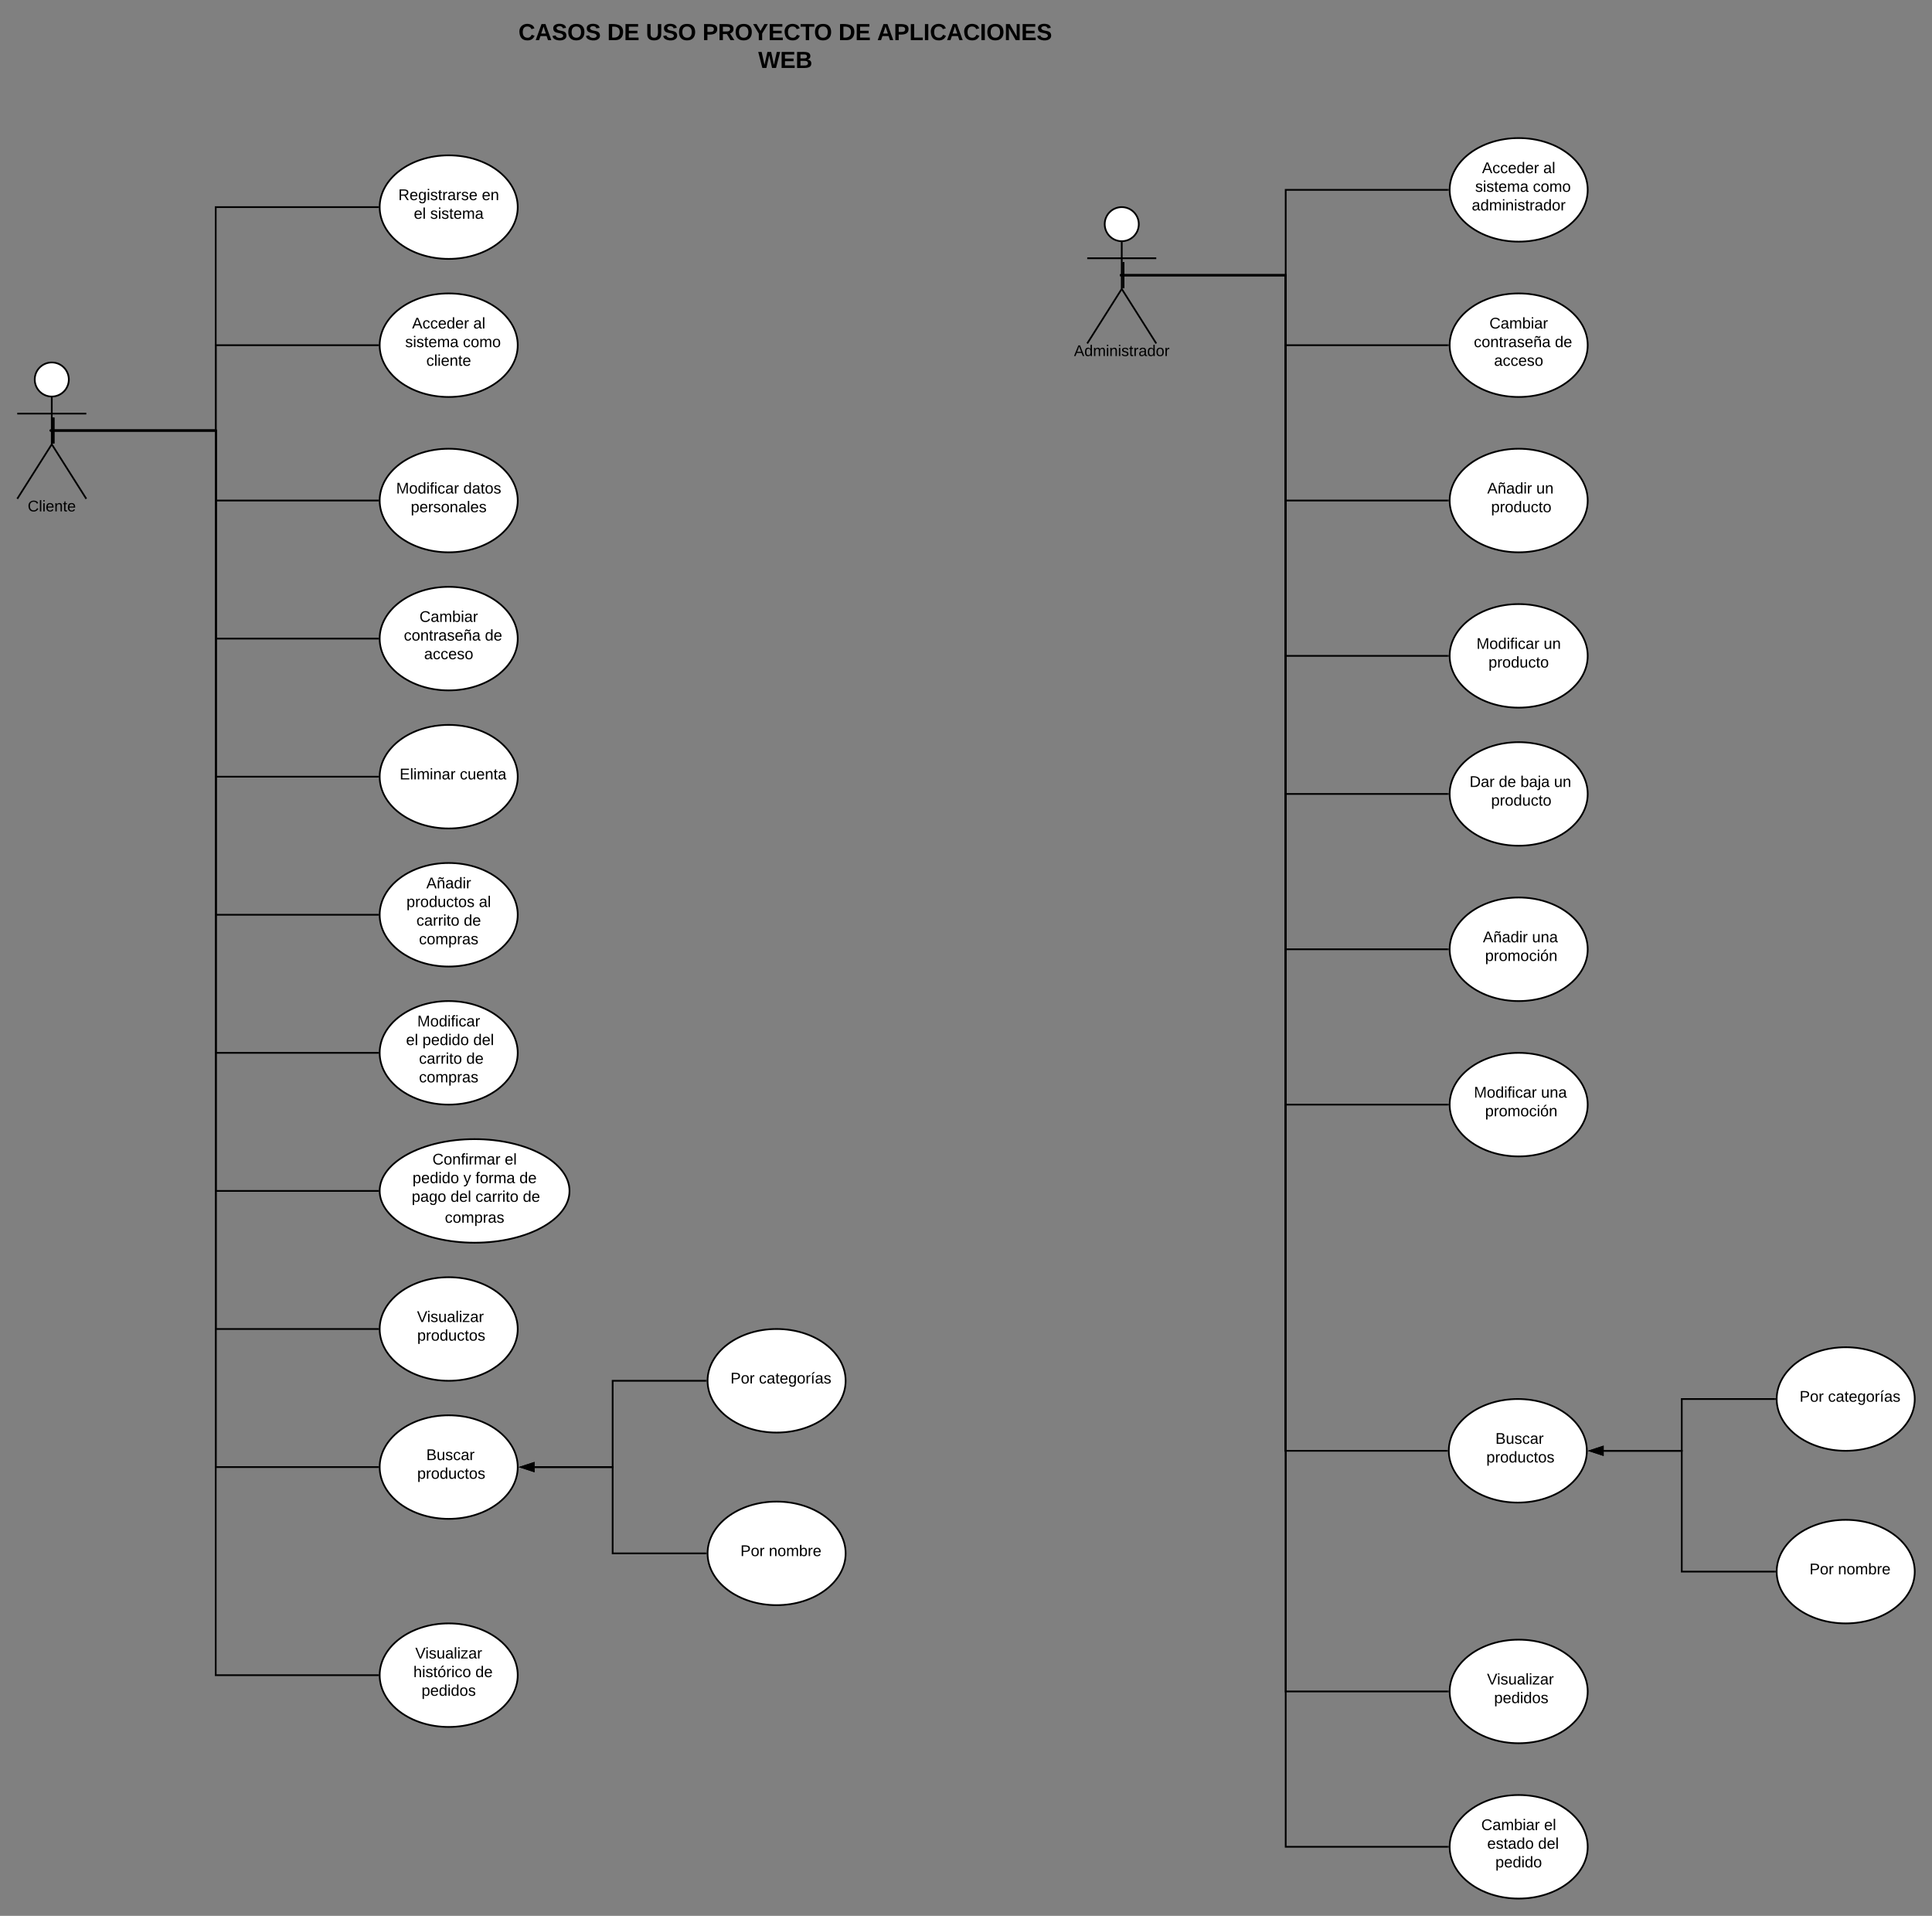 <svg xmlns="http://www.w3.org/2000/svg" xmlns:xlink="http://www.w3.org/1999/xlink" xmlns:lucid="lucid" width="2239" height="2220"><rect width="100%" height="100%" fill="#808080" stroke="none"/><g transform="translate(-280 -60)" lucid:page-tab-id="0_0"><path d="M359.75 499.75c0 10.9-8.84 19.75-19.75 19.75-10.9 0-19.75-8.84-19.75-19.75 0-10.9 8.84-19.75 19.75-19.75 10.9 0 19.75 8.84 19.75 19.75z" stroke="#000" stroke-width="2" fill="#fff"/><path d="M340 519.5v55.3l40 63.2m-40-63.2L300 638m0-98.75h80" stroke="#000" stroke-width="2" fill="none"/><path d="M300 480h80v180h-80z" fill="none"/><use xlink:href="#a" transform="matrix(1,0,0,1,220,638) translate(92.075 14.6)"/><path d="M880 300c0 33.14-35.82 60-80 60s-80-26.86-80-60 35.82-60 80-60 80 26.86 80 60z" stroke="#000" stroke-width="2" fill="#fff"/><use xlink:href="#b" transform="matrix(1,0,0,1,720,240) translate(21.605 51.9)"/><use xlink:href="#c" transform="matrix(1,0,0,1,720,240) translate(118.405 51.9)"/><use xlink:href="#d" transform="matrix(1,0,0,1,720,240) translate(39.58 73.5)"/><use xlink:href="#e" transform="matrix(1,0,0,1,720,240) translate(58.53 73.5)"/><path d="M880 640c0 33.14-35.82 60-80 60s-80-26.86-80-60 35.82-60 80-60 80 26.86 80 60z" stroke="#000" stroke-width="2" fill="#fff"/><use xlink:href="#f" transform="matrix(1,0,0,1,720,580) translate(19.105 51.9)"/><use xlink:href="#g" transform="matrix(1,0,0,1,720,580) translate(96.905 51.9)"/><use xlink:href="#h" transform="matrix(1,0,0,1,720,580) translate(36.055 73.5)"/><path d="M880 1120c0 33.14-35.82 60-80 60s-80-26.86-80-60 35.82-60 80-60 80 26.86 80 60z" stroke="#000" stroke-width="2" fill="#fff"/><use xlink:href="#i" transform="matrix(1,0,0,1,720,1060) translate(54.055 29.4)"/><use xlink:href="#j" transform="matrix(1,0,0,1,720,1060) translate(31.055 51)"/><use xlink:href="#k" transform="matrix(1,0,0,1,720,1060) translate(115.005 51)"/><use xlink:href="#l" transform="matrix(1,0,0,1,720,1060) translate(42.58 72.6)"/><use xlink:href="#m" transform="matrix(1,0,0,1,720,1060) translate(97.43 72.6)"/><use xlink:href="#n" transform="matrix(1,0,0,1,720,1060) translate(45.555 94.2)"/><path d="M880 1280c0 33.14-35.82 60-80 60s-80-26.86-80-60 35.82-60 80-60 80 26.86 80 60z" stroke="#000" stroke-width="2" fill="#fff"/><use xlink:href="#o" transform="matrix(1,0,0,1,720,1220) translate(43.605 29.4)"/><use xlink:href="#d" transform="matrix(1,0,0,1,720,1220) translate(30.575 51)"/><use xlink:href="#p" transform="matrix(1,0,0,1,720,1220) translate(49.525 51)"/><use xlink:href="#q" transform="matrix(1,0,0,1,720,1220) translate(108.475 51)"/><use xlink:href="#l" transform="matrix(1,0,0,1,720,1220) translate(45.575 72.6)"/><use xlink:href="#m" transform="matrix(1,0,0,1,720,1220) translate(100.425 72.6)"/><use xlink:href="#n" transform="matrix(1,0,0,1,720,1220) translate(45.555 94.2)"/><path d="M940 1440c0 33.14-49.25 60-110 60s-110-26.86-110-60 49.25-60 110-60 110 26.86 110 60z" stroke="#000" stroke-width="2" fill="#fff"/><use xlink:href="#r" transform="matrix(1,0,0,1,720,1380) translate(61.155 29.4)"/><use xlink:href="#s" transform="matrix(1,0,0,1,720,1380) translate(144.905 29.4)"/><use xlink:href="#p" transform="matrix(1,0,0,1,720,1380) translate(38.08 51)"/><use xlink:href="#t" transform="matrix(1,0,0,1,720,1380) translate(97.03 51)"/><use xlink:href="#u" transform="matrix(1,0,0,1,720,1380) translate(111.03 51)"/><use xlink:href="#m" transform="matrix(1,0,0,1,720,1380) translate(161.93 51)"/><use xlink:href="#v" transform="matrix(1,0,0,1,720,1380) translate(37.1 72.6)"/><use xlink:href="#w" transform="matrix(1,0,0,1,720,1380) translate(82.1 72.6)"/><use xlink:href="#l" transform="matrix(1,0,0,1,720,1380) translate(111.05 72.6)"/><use xlink:href="#m" transform="matrix(1,0,0,1,720,1380) translate(165.9 72.6)"/><use xlink:href="#x" transform="matrix(1,0,0,1,720,1380) translate(75.555 96.867)"/><path d="M880 1600c0 33.14-35.82 60-80 60s-80-26.86-80-60 35.82-60 80-60 80 26.86 80 60z" stroke="#000" stroke-width="2" fill="#fff"/><use xlink:href="#y" transform="matrix(1,0,0,1,720,1540) translate(43.275 51.9)"/><use xlink:href="#z" transform="matrix(1,0,0,1,720,1540) translate(43.525 73.5)"/><path d="M880 800c0 33.14-35.82 60-80 60s-80-26.86-80-60 35.82-60 80-60 80 26.86 80 60z" stroke="#000" stroke-width="2" fill="#fff"/><use xlink:href="#A" transform="matrix(1,0,0,1,720,740) translate(46.105 40.65)"/><use xlink:href="#B" transform="matrix(1,0,0,1,720,740) translate(28.025 62.25)"/><use xlink:href="#m" transform="matrix(1,0,0,1,720,740) translate(121.975 62.25)"/><use xlink:href="#C" transform="matrix(1,0,0,1,720,740) translate(51.505 83.85)"/><path d="M341 558.86h189V1280h188M342 543.86v30" stroke="#000" stroke-width="2" fill="none"/><path d="M719 1280v.4l.03.6h-1.06v-2h1.06z"/><path d="M341 558.86h189V1440h188M342 543.86v30" stroke="#000" stroke-width="2" fill="none"/><path d="M719 1440v.88l.02.12h-1.05v-2h1.05z"/><path d="M341 558.86h189V1600h188M342 543.86v30" stroke="#000" stroke-width="2" fill="none"/><path d="M719 1600v.4l.03.6h-1.06v-2h1.06z"/><path d="M342 558.86h188V640h188M342.03 558.86H338" stroke="#000" stroke-width="2" fill="none"/><path d="M719 640v.4l.03.6h-1.06v-2h1.06z"/><path d="M342 558.86h188V300h188M342.03 558.86H338" stroke="#000" stroke-width="2" fill="none"/><path d="M719 300v.4l.03.6h-1.06v-2h1.06z"/><path d="M342 558.86h188V1120h188M342.03 558.86H338" stroke="#000" stroke-width="2" fill="none"/><path d="M719 1120v.4l.03.6h-1.06v-2h1.06z"/><path d="M880 960c0 33.14-35.82 60-80 60s-80-26.86-80-60 35.82-60 80-60 80 26.86 80 60z" stroke="#000" stroke-width="2" fill="#fff"/><use xlink:href="#D" transform="matrix(1,0,0,1,720,900) translate(23.125 63.15)"/><use xlink:href="#E" transform="matrix(1,0,0,1,720,900) translate(92.875 63.15)"/><path d="M880 460c0 33.14-35.82 60-80 60s-80-26.86-80-60 35.82-60 80-60 80 26.86 80 60z" stroke="#000" stroke-width="2" fill="#fff"/><use xlink:href="#F" transform="matrix(1,0,0,1,720,400) translate(37.555 40.65)"/><use xlink:href="#k" transform="matrix(1,0,0,1,720,400) translate(108.505 40.65)"/><use xlink:href="#G" transform="matrix(1,0,0,1,720,400) translate(29.575 62.25)"/><use xlink:href="#H" transform="matrix(1,0,0,1,720,400) translate(96.475 62.25)"/><use xlink:href="#I" transform="matrix(1,0,0,1,720,400) translate(54.055 83.85)"/><path d="M880 1760c0 33.14-35.82 60-80 60s-80-26.86-80-60 35.82-60 80-60 80 26.86 80 60z" stroke="#000" stroke-width="2" fill="#fff"/><use xlink:href="#J" transform="matrix(1,0,0,1,720,1700) translate(54.025 51.9)"/><use xlink:href="#K" transform="matrix(1,0,0,1,720,1700) translate(43.525 73.5)"/><path d="M1260 1660c0 33.14-35.82 60-80 60s-80-26.86-80-60 35.82-60 80-60 80 26.86 80 60z" stroke="#000" stroke-width="2" fill="#fff"/><use xlink:href="#L" transform="matrix(1,0,0,1,1100,1600) translate(26.55 63.15)"/><use xlink:href="#M" transform="matrix(1,0,0,1,1100,1600) translate(59.5 63.15)"/><path d="M1260 1860c0 33.14-35.82 60-80 60s-80-26.86-80-60 35.82-60 80-60 80 26.86 80 60z" stroke="#000" stroke-width="2" fill="#fff"/><use xlink:href="#L" transform="matrix(1,0,0,1,1100,1800) translate(38.075 63.15)"/><use xlink:href="#N" transform="matrix(1,0,0,1,1100,1800) translate(71.025 63.15)"/><path d="M1098 1660H990v100h-90.5" stroke="#000" stroke-width="2" fill="none"/><path d="M1099 1660v.4l.03.6h-1.06v-2h1.06z"/><path d="M884.24 1760l14.26-4.64v9.28z" stroke="#000" stroke-width="2"/><path d="M1098 1860H990v-100h-90.5" stroke="#000" stroke-width="2" fill="none"/><path d="M1099 1860v.4l.03.6h-1.06v-2h1.06z"/><path d="M884.24 1760l14.26-4.64v9.28z" stroke="#000" stroke-width="2"/><path d="M342 558.86h188V1760h188M342.03 558.86H338" stroke="#000" stroke-width="2" fill="none"/><path d="M719 1760v.4l.03.6h-1.06v-2h1.06z"/><path d="M1599.75 319.75c0 10.9-8.84 19.75-19.75 19.75-10.9 0-19.75-8.84-19.75-19.75 0-10.9 8.84-19.75 19.75-19.75 10.9 0 19.75 8.84 19.75 19.75z" stroke="#000" stroke-width="2" fill="#fff"/><path d="M1580 339.5v55.3l40 63.2m-40-63.2l-40 63.2m0-98.75h80" stroke="#000" stroke-width="2" fill="none"/><path d="M1540 300h80v180h-80z" fill="none"/><use xlink:href="#O" transform="matrix(1,0,0,1,1460,458) translate(64.625 14.6)"/><path d="M2120 820c0 33.14-35.82 60-80 60s-80-26.86-80-60 35.82-60 80-60 80 26.86 80 60z" stroke="#000" stroke-width="2" fill="#fff"/><use xlink:href="#f" transform="matrix(1,0,0,1,1960,760) translate(31.105 51.9)"/><use xlink:href="#P" transform="matrix(1,0,0,1,1960,760) translate(108.905 51.9)"/><use xlink:href="#Q" transform="matrix(1,0,0,1,1960,760) translate(45.03 73.5)"/><path d="M2120 980c0 33.14-35.82 60-80 60s-80-26.86-80-60 35.82-60 80-60 80 26.86 80 60z" stroke="#000" stroke-width="2" fill="#fff"/><use xlink:href="#R" transform="matrix(1,0,0,1,1960,920) translate(23.075 51.9)"/><use xlink:href="#S" transform="matrix(1,0,0,1,1960,920) translate(56.975 51.9)"/><use xlink:href="#T" transform="matrix(1,0,0,1,1960,920) translate(81.975 51.9)"/><use xlink:href="#P" transform="matrix(1,0,0,1,1960,920) translate(120.925 51.9)"/><use xlink:href="#Q" transform="matrix(1,0,0,1,1960,920) translate(48.025 73.5)"/><path d="M2120 1160c0 33.14-35.82 60-80 60s-80-26.86-80-60 35.82-60 80-60 80 26.86 80 60z" stroke="#000" stroke-width="2" fill="#fff"/><use xlink:href="#U" transform="matrix(1,0,0,1,1960,1100) translate(38.55 51.9)"/><use xlink:href="#V" transform="matrix(1,0,0,1,1960,1100) translate(95.45 51.9)"/><use xlink:href="#W" transform="matrix(1,0,0,1,1960,1100) translate(41.075 73.5)"/><path d="M2120 1340c0 33.14-35.82 60-80 60s-80-26.86-80-60 35.82-60 80-60 80 26.86 80 60z" stroke="#000" stroke-width="2" fill="#fff"/><use xlink:href="#f" transform="matrix(1,0,0,1,1960,1280) translate(28.1 51.9)"/><use xlink:href="#V" transform="matrix(1,0,0,1,1960,1280) translate(105.9 51.9)"/><use xlink:href="#W" transform="matrix(1,0,0,1,1960,1280) translate(41.075 73.5)"/><path d="M2120 460c0 33.14-35.82 60-80 60s-80-26.86-80-60 35.82-60 80-60 80 26.86 80 60z" stroke="#000" stroke-width="2" fill="#fff"/><use xlink:href="#A" transform="matrix(1,0,0,1,1960,400) translate(46.105 40.65)"/><use xlink:href="#B" transform="matrix(1,0,0,1,1960,400) translate(28.025 62.25)"/><use xlink:href="#m" transform="matrix(1,0,0,1,1960,400) translate(121.975 62.25)"/><use xlink:href="#C" transform="matrix(1,0,0,1,1960,400) translate(51.505 83.85)"/><path d="M1581 378.86h189V980h188M1582 363.86v30" stroke="#000" stroke-width="2" fill="none"/><path d="M1959 980v.4l.03.6h-1.06v-2h1.06z"/><path d="M1581 378.86h189V1160h188M1582 363.86v30" stroke="#000" stroke-width="2" fill="none"/><path d="M1959 1160v.4l.03.6h-1.06v-2h1.06z"/><path d="M1581 378.86h189V1340h188M1582 363.86v30" stroke="#000" stroke-width="2" fill="none"/><path d="M1959 1340v.4l.03.6h-1.06v-2h1.06z"/><path d="M1582 378.86h188V460h188M1582.03 378.86H1578" stroke="#000" stroke-width="2" fill="none"/><path d="M1959 460v.4l.03.6h-1.06v-2h1.06z"/><path d="M1582 378.86h188V820h188M1582.03 378.86H1578" stroke="#000" stroke-width="2" fill="none"/><path d="M1959 820v.4l.03.6h-1.06v-2h1.06z"/><path d="M2120 640c0 33.14-35.82 60-80 60s-80-26.86-80-60 35.82-60 80-60 80 26.86 80 60z" stroke="#000" stroke-width="2" fill="#fff"/><g><use xlink:href="#U" transform="matrix(1,0,0,1,1960,580) translate(43.55 51.9)"/><use xlink:href="#P" transform="matrix(1,0,0,1,1960,580) translate(100.45 51.9)"/><use xlink:href="#Q" transform="matrix(1,0,0,1,1960,580) translate(48.025 73.5)"/></g><path d="M2120 280c0 33.14-35.82 60-80 60s-80-26.86-80-60 35.82-60 80-60 80 26.86 80 60z" stroke="#000" stroke-width="2" fill="#fff"/><g><use xlink:href="#F" transform="matrix(1,0,0,1,1960,220) translate(37.555 40.65)"/><use xlink:href="#k" transform="matrix(1,0,0,1,1960,220) translate(108.505 40.65)"/><use xlink:href="#G" transform="matrix(1,0,0,1,1960,220) translate(29.575 62.25)"/><use xlink:href="#H" transform="matrix(1,0,0,1,1960,220) translate(96.475 62.25)"/><use xlink:href="#X" transform="matrix(1,0,0,1,1960,220) translate(25.63 83.85)"/></g><path d="M2119 1741.14c0 33.13-35.82 60-80 60s-80-26.87-80-60c0-33.14 35.82-60 80-60s80 26.86 80 60z" stroke="#000" stroke-width="2" fill="#fff"/><g><use xlink:href="#J" transform="matrix(1,0,0,1,1959,1681.136) translate(54.025 51.9)"/><use xlink:href="#K" transform="matrix(1,0,0,1,1959,1681.136) translate(43.525 73.5)"/></g><path d="M2499 1681.14c0 33.13-35.82 60-80 60s-80-26.87-80-60c0-33.14 35.82-60 80-60s80 26.86 80 60z" stroke="#000" stroke-width="2" fill="#fff"/><g><use xlink:href="#L" transform="matrix(1,0,0,1,2339,1621.136) translate(26.55 63.15)"/><use xlink:href="#M" transform="matrix(1,0,0,1,2339,1621.136) translate(59.5 63.15)"/></g><path d="M2499 1881.14c0 33.13-35.82 60-80 60s-80-26.87-80-60c0-33.14 35.82-60 80-60s80 26.86 80 60z" stroke="#000" stroke-width="2" fill="#fff"/><g><use xlink:href="#L" transform="matrix(1,0,0,1,2339,1821.136) translate(38.075 63.15)"/><use xlink:href="#N" transform="matrix(1,0,0,1,2339,1821.136) translate(71.025 63.15)"/></g><path d="M2337 1681.14h-108v60h-90.5" stroke="#000" stroke-width="2" fill="none"/><path d="M2338 1681.12v.42l.03.6h-1.06v-2h1.06z"/><path d="M2123.24 1741.14l14.26-4.64v9.27z" stroke="#000" stroke-width="2"/><path d="M2337 1881.14h-108v-140h-90.5" stroke="#000" stroke-width="2" fill="none"/><path d="M2338 1881.12v.42l.03.6h-1.06v-2h1.06z"/><path d="M2123.24 1741.14l14.26-4.64v9.27z" stroke="#000" stroke-width="2"/><path d="M1582 378.86h187.5v1362.28H1957M1582.03 378.86H1578" stroke="#000" stroke-width="2" fill="none"/><path d="M1958 1741.12v.42l.03.6h-1.06v-2h1.06z"/><path d="M1582 378.86h188V280h188M1582.03 378.86H1578" stroke="#000" stroke-width="2" fill="none"/><path d="M1959 280v.4l.03.6h-1.06v-2h1.06z"/><path d="M1582 378.86h188V640h188M1582.03 378.86H1578" stroke="#000" stroke-width="2" fill="none"/><path d="M1959 640v.4l.03.6h-1.06v-2h1.06z"/><path d="M2120 2020c0 33.14-35.82 60-80 60s-80-26.86-80-60 35.82-60 80-60 80 26.86 80 60z" stroke="#000" stroke-width="2" fill="#fff"/><g><use xlink:href="#y" transform="matrix(1,0,0,1,1960,1960) translate(43.275 51.9)"/><use xlink:href="#Y" transform="matrix(1,0,0,1,1960,1960) translate(51.525 73.5)"/></g><path d="M1582 378.86h188V2020h188M1582.03 378.86H1578" stroke="#000" stroke-width="2" fill="none"/><path d="M1959 2020v.4l.03.6h-1.06v-2h1.06z"/><path d="M2120 2200c0 33.14-35.82 60-80 60s-80-26.86-80-60 35.82-60 80-60 80 26.86 80 60z" stroke="#000" stroke-width="2" fill="#fff"/><g><use xlink:href="#Z" transform="matrix(1,0,0,1,1960,2140) translate(36.63 40.65)"/><use xlink:href="#s" transform="matrix(1,0,0,1,1960,2140) translate(109.43 40.65)"/><use xlink:href="#aa" transform="matrix(1,0,0,1,1960,2140) translate(43.525 62.25)"/><use xlink:href="#q" transform="matrix(1,0,0,1,1960,2140) translate(102.525 62.25)"/><use xlink:href="#ab" transform="matrix(1,0,0,1,1960,2140) translate(53.03 83.85)"/></g><path d="M1582 378.86h188V2200h188M1582.03 378.86H1578" stroke="#000" stroke-width="2" fill="none"/><path d="M1959 2200v.4l.03.6h-1.06v-2h1.06z"/><path d="M342 558.86h188V460h188M342.03 558.86H338" stroke="#000" stroke-width="2" fill="none"/><path d="M719 460v.4l.03.6h-1.06v-2h1.06z"/><path d="M342 558.86h188V800h188M342.03 558.86H338" stroke="#000" stroke-width="2" fill="none"/><path d="M719 800v.4l.03.6h-1.06v-2h1.06z"/><path d="M342 558.86h188V960h188M342.03 558.86H338" stroke="#000" stroke-width="2" fill="none"/><path d="M719 960v.4l.03.6h-1.06v-2h1.06z"/><path d="M880 2001.14c0 33.13-35.82 60-80 60s-80-26.87-80-60c0-33.14 35.82-60 80-60s80 26.86 80 60z" stroke="#000" stroke-width="2" fill="#fff"/><g><use xlink:href="#y" transform="matrix(1,0,0,1,720,1941.136) translate(41.28 40.65)"/><use xlink:href="#ac" transform="matrix(1,0,0,1,720,1941.136) translate(39.075 62.25)"/><use xlink:href="#m" transform="matrix(1,0,0,1,720,1941.136) translate(110.925 62.25)"/><use xlink:href="#Y" transform="matrix(1,0,0,1,720,1941.136) translate(48.53 83.85)"/></g><path d="M342 558.86h188v1442.28h188M342.03 558.86H338" stroke="#000" stroke-width="2" fill="none"/><path d="M719 2001.12v.42l.03.6h-1.06v-2h1.06z"/><path d="M860 80h660v74.53H860z" stroke="#000" stroke-opacity="0" stroke-width="2" fill="#fff" fill-opacity="0"/><g><use xlink:href="#ad" transform="matrix(1,0,0,1,865,85) translate(15.815 21.511)"/><use xlink:href="#ae" transform="matrix(1,0,0,1,865,85) translate(118.74 21.511)"/><use xlink:href="#af" transform="matrix(1,0,0,1,865,85) translate(163.48 21.511)"/><use xlink:href="#ag" transform="matrix(1,0,0,1,865,85) translate(229.134 21.511)"/><use xlink:href="#ah" transform="matrix(1,0,0,1,865,85) translate(386.732 21.511)"/><use xlink:href="#ai" transform="matrix(1,0,0,1,865,85) translate(431.473 21.511)"/><use xlink:href="#aj" transform="matrix(1,0,0,1,865,85) translate(293.704 53.778)"/></g><defs><path d="M212-179c-10-28-35-45-73-45-59 0-87 40-87 99 0 60 29 101 89 101 43 0 62-24 78-52l27 14C228-24 195 4 139 4 59 4 22-46 18-125c-6-104 99-153 187-111 19 9 31 26 39 46" id="ak"/><path d="M24 0v-261h32V0H24" id="al"/><path d="M24-231v-30h32v30H24zM24 0v-190h32V0H24" id="am"/><path d="M100-194c63 0 86 42 84 106H49c0 40 14 67 53 68 26 1 43-12 49-29l28 8c-11 28-37 45-77 45C44 4 14-33 15-96c1-61 26-98 85-98zm52 81c6-60-76-77-97-28-3 7-6 17-6 28h103" id="an"/><path d="M117-194c89-4 53 116 60 194h-32v-121c0-31-8-49-39-48C34-167 62-67 57 0H25l-1-190h30c1 10-1 24 2 32 11-22 29-35 61-36" id="ao"/><path d="M59-47c-2 24 18 29 38 22v24C64 9 27 4 27-40v-127H5v-23h24l9-43h21v43h35v23H59v120" id="ap"/><g id="a"><use transform="matrix(0.05,0,0,0.05,0,0)" xlink:href="#ak"/><use transform="matrix(0.05,0,0,0.05,12.95,0)" xlink:href="#al"/><use transform="matrix(0.05,0,0,0.05,16.9,0)" xlink:href="#am"/><use transform="matrix(0.05,0,0,0.05,20.85,0)" xlink:href="#an"/><use transform="matrix(0.05,0,0,0.05,30.85,0)" xlink:href="#ao"/><use transform="matrix(0.05,0,0,0.05,40.85,0)" xlink:href="#ap"/><use transform="matrix(0.05,0,0,0.05,45.85,0)" xlink:href="#an"/></g><path d="M233-177c-1 41-23 64-60 70L243 0h-38l-65-103H63V0H30v-248c88 3 205-21 203 71zM63-129c60-2 137 13 137-47 0-61-80-42-137-45v92" id="aq"/><path d="M177-190C167-65 218 103 67 71c-23-6-38-20-44-43l32-5c15 47 100 32 89-28v-30C133-14 115 1 83 1 29 1 15-40 15-95c0-56 16-97 71-98 29-1 48 16 59 35 1-10 0-23 2-32h30zM94-22c36 0 50-32 50-73 0-42-14-75-50-75-39 0-46 34-46 75s6 73 46 73" id="ar"/><path d="M135-143c-3-34-86-38-87 0 15 53 115 12 119 90S17 21 10-45l28-5c4 36 97 45 98 0-10-56-113-15-118-90-4-57 82-63 122-42 12 7 21 19 24 35" id="as"/><path d="M114-163C36-179 61-72 57 0H25l-1-190h30c1 12-1 29 2 39 6-27 23-49 58-41v29" id="at"/><path d="M141-36C126-15 110 5 73 4 37 3 15-17 15-53c-1-64 63-63 125-63 3-35-9-54-41-54-24 1-41 7-42 31l-33-3c5-37 33-52 76-52 45 0 72 20 72 64v82c-1 20 7 32 28 27v20c-31 9-61-2-59-35zM48-53c0 20 12 33 32 33 41-3 63-29 60-74-43 2-92-5-92 41" id="au"/><g id="b"><use transform="matrix(0.05,0,0,0.05,0,0)" xlink:href="#aq"/><use transform="matrix(0.05,0,0,0.05,12.95,0)" xlink:href="#an"/><use transform="matrix(0.05,0,0,0.05,22.95,0)" xlink:href="#ar"/><use transform="matrix(0.05,0,0,0.05,32.95,0)" xlink:href="#am"/><use transform="matrix(0.05,0,0,0.05,36.9,0)" xlink:href="#as"/><use transform="matrix(0.05,0,0,0.05,45.9,0)" xlink:href="#ap"/><use transform="matrix(0.05,0,0,0.05,50.9,0)" xlink:href="#at"/><use transform="matrix(0.05,0,0,0.05,56.85,0)" xlink:href="#au"/><use transform="matrix(0.05,0,0,0.05,66.85,0)" xlink:href="#at"/><use transform="matrix(0.05,0,0,0.05,72.8,0)" xlink:href="#as"/><use transform="matrix(0.05,0,0,0.05,81.8,0)" xlink:href="#an"/></g><g id="c"><use transform="matrix(0.05,0,0,0.05,0,0)" xlink:href="#an"/><use transform="matrix(0.05,0,0,0.05,10,0)" xlink:href="#ao"/></g><g id="d"><use transform="matrix(0.05,0,0,0.05,0,0)" xlink:href="#an"/><use transform="matrix(0.05,0,0,0.05,10,0)" xlink:href="#al"/></g><path d="M210-169c-67 3-38 105-44 169h-31v-121c0-29-5-50-35-48C34-165 62-65 56 0H25l-1-190h30c1 10-1 24 2 32 10-44 99-50 107 0 11-21 27-35 58-36 85-2 47 119 55 194h-31v-121c0-29-5-49-35-48" id="av"/><g id="e"><use transform="matrix(0.05,0,0,0.05,0,0)" xlink:href="#as"/><use transform="matrix(0.05,0,0,0.05,9,0)" xlink:href="#am"/><use transform="matrix(0.05,0,0,0.05,12.95,0)" xlink:href="#as"/><use transform="matrix(0.05,0,0,0.05,21.95,0)" xlink:href="#ap"/><use transform="matrix(0.05,0,0,0.05,26.95,0)" xlink:href="#an"/><use transform="matrix(0.05,0,0,0.05,36.95,0)" xlink:href="#av"/><use transform="matrix(0.05,0,0,0.05,51.9,0)" xlink:href="#au"/></g><path d="M240 0l2-218c-23 76-54 145-80 218h-23L58-218 59 0H30v-248h44l77 211c21-75 51-140 76-211h43V0h-30" id="aw"/><path d="M100-194c62-1 85 37 85 99 1 63-27 99-86 99S16-35 15-95c0-66 28-99 85-99zM99-20c44 1 53-31 53-75 0-43-8-75-51-75s-53 32-53 75 10 74 51 75" id="ax"/><path d="M85-194c31 0 48 13 60 33l-1-100h32l1 261h-30c-2-10 0-23-3-31C134-8 116 4 85 4 32 4 16-35 15-94c0-66 23-100 70-100zm9 24c-40 0-46 34-46 75 0 40 6 74 45 74 42 0 51-32 51-76 0-42-9-74-50-73" id="ay"/><path d="M101-234c-31-9-42 10-38 44h38v23H63V0H32v-167H5v-23h27c-7-52 17-82 69-68v24" id="az"/><path d="M96-169c-40 0-48 33-48 73s9 75 48 75c24 0 41-14 43-38l32 2c-6 37-31 61-74 61-59 0-76-41-82-99-10-93 101-131 147-64 4 7 5 14 7 22l-32 3c-4-21-16-35-41-35" id="aA"/><g id="f"><use transform="matrix(0.05,0,0,0.05,0,0)" xlink:href="#aw"/><use transform="matrix(0.05,0,0,0.05,14.95,0)" xlink:href="#ax"/><use transform="matrix(0.05,0,0,0.05,24.95,0)" xlink:href="#ay"/><use transform="matrix(0.05,0,0,0.05,34.95,0)" xlink:href="#am"/><use transform="matrix(0.05,0,0,0.05,38.9,0)" xlink:href="#az"/><use transform="matrix(0.05,0,0,0.05,43.9,0)" xlink:href="#am"/><use transform="matrix(0.05,0,0,0.05,47.85,0)" xlink:href="#aA"/><use transform="matrix(0.05,0,0,0.05,56.85,0)" xlink:href="#au"/><use transform="matrix(0.05,0,0,0.05,66.85,0)" xlink:href="#at"/></g><g id="g"><use transform="matrix(0.05,0,0,0.05,0,0)" xlink:href="#ay"/><use transform="matrix(0.05,0,0,0.05,10,0)" xlink:href="#au"/><use transform="matrix(0.05,0,0,0.05,20,0)" xlink:href="#ap"/><use transform="matrix(0.05,0,0,0.05,25,0)" xlink:href="#ax"/><use transform="matrix(0.05,0,0,0.05,35,0)" xlink:href="#as"/></g><path d="M115-194c55 1 70 41 70 98S169 2 115 4C84 4 66-9 55-30l1 105H24l-1-265h31l2 30c10-21 28-34 59-34zm-8 174c40 0 45-34 45-75s-6-73-45-74c-42 0-51 32-51 76 0 43 10 73 51 73" id="aB"/><g id="h"><use transform="matrix(0.05,0,0,0.05,0,0)" xlink:href="#aB"/><use transform="matrix(0.05,0,0,0.05,10,0)" xlink:href="#an"/><use transform="matrix(0.05,0,0,0.05,20,0)" xlink:href="#at"/><use transform="matrix(0.05,0,0,0.05,25.95,0)" xlink:href="#as"/><use transform="matrix(0.05,0,0,0.05,34.95,0)" xlink:href="#ax"/><use transform="matrix(0.05,0,0,0.05,44.95,0)" xlink:href="#ao"/><use transform="matrix(0.05,0,0,0.05,54.95,0)" xlink:href="#au"/><use transform="matrix(0.05,0,0,0.05,64.95,0)" xlink:href="#al"/><use transform="matrix(0.05,0,0,0.05,68.9,0)" xlink:href="#an"/><use transform="matrix(0.05,0,0,0.05,78.9,0)" xlink:href="#as"/></g><path d="M205 0l-28-72H64L36 0H1l101-248h38L239 0h-34zm-38-99l-47-123c-12 45-31 82-46 123h93" id="aC"/><path d="M118-194c89-4 53 116 60 194h-32v-121c0-31-8-49-39-48C35-167 63-67 58 0H26l-1-190h30c1 10-1 24 2 32 11-22 29-35 61-36zm47-64c-3 23-9 48-36 47-26-1-65-44-74 0H39c4-23 8-48 36-47s64 44 74 0h16" id="aD"/><g id="i"><use transform="matrix(0.05,0,0,0.05,0,0)" xlink:href="#aC"/><use transform="matrix(0.05,0,0,0.05,12,0)" xlink:href="#aD"/><use transform="matrix(0.05,0,0,0.05,22,0)" xlink:href="#au"/><use transform="matrix(0.05,0,0,0.05,32,0)" xlink:href="#ay"/><use transform="matrix(0.05,0,0,0.05,42,0)" xlink:href="#am"/><use transform="matrix(0.05,0,0,0.05,45.95,0)" xlink:href="#at"/></g><path d="M84 4C-5 8 30-112 23-190h32v120c0 31 7 50 39 49 72-2 45-101 50-169h31l1 190h-30c-1-10 1-25-2-33-11 22-28 36-60 37" id="aE"/><g id="j"><use transform="matrix(0.05,0,0,0.05,0,0)" xlink:href="#aB"/><use transform="matrix(0.05,0,0,0.05,10,0)" xlink:href="#at"/><use transform="matrix(0.05,0,0,0.05,15.95,0)" xlink:href="#ax"/><use transform="matrix(0.05,0,0,0.05,25.95,0)" xlink:href="#ay"/><use transform="matrix(0.05,0,0,0.05,35.95,0)" xlink:href="#aE"/><use transform="matrix(0.05,0,0,0.05,45.95,0)" xlink:href="#aA"/><use transform="matrix(0.05,0,0,0.05,54.95,0)" xlink:href="#ap"/><use transform="matrix(0.05,0,0,0.05,59.95,0)" xlink:href="#ax"/><use transform="matrix(0.05,0,0,0.05,69.95,0)" xlink:href="#as"/></g><g id="k"><use transform="matrix(0.05,0,0,0.05,0,0)" xlink:href="#au"/><use transform="matrix(0.05,0,0,0.05,10,0)" xlink:href="#al"/></g><g id="l"><use transform="matrix(0.05,0,0,0.05,0,0)" xlink:href="#aA"/><use transform="matrix(0.05,0,0,0.05,9,0)" xlink:href="#au"/><use transform="matrix(0.05,0,0,0.05,19,0)" xlink:href="#at"/><use transform="matrix(0.05,0,0,0.05,24.95,0)" xlink:href="#at"/><use transform="matrix(0.05,0,0,0.05,30.9,0)" xlink:href="#am"/><use transform="matrix(0.05,0,0,0.05,34.85,0)" xlink:href="#ap"/><use transform="matrix(0.05,0,0,0.05,39.85,0)" xlink:href="#ax"/></g><g id="m"><use transform="matrix(0.05,0,0,0.05,0,0)" xlink:href="#ay"/><use transform="matrix(0.05,0,0,0.05,10,0)" xlink:href="#an"/></g><g id="n"><use transform="matrix(0.05,0,0,0.05,0,0)" xlink:href="#aA"/><use transform="matrix(0.05,0,0,0.05,9,0)" xlink:href="#ax"/><use transform="matrix(0.05,0,0,0.05,19,0)" xlink:href="#av"/><use transform="matrix(0.05,0,0,0.05,33.95,0)" xlink:href="#aB"/><use transform="matrix(0.05,0,0,0.05,43.95,0)" xlink:href="#at"/><use transform="matrix(0.05,0,0,0.05,49.9,0)" xlink:href="#au"/><use transform="matrix(0.05,0,0,0.05,59.9,0)" xlink:href="#as"/></g><g id="o"><use transform="matrix(0.05,0,0,0.05,0,0)" xlink:href="#aw"/><use transform="matrix(0.05,0,0,0.05,14.95,0)" xlink:href="#ax"/><use transform="matrix(0.05,0,0,0.05,24.95,0)" xlink:href="#ay"/><use transform="matrix(0.05,0,0,0.05,34.95,0)" xlink:href="#am"/><use transform="matrix(0.05,0,0,0.05,38.9,0)" xlink:href="#az"/><use transform="matrix(0.05,0,0,0.05,43.9,0)" xlink:href="#am"/><use transform="matrix(0.05,0,0,0.05,47.85,0)" xlink:href="#aA"/><use transform="matrix(0.05,0,0,0.05,56.85,0)" xlink:href="#au"/><use transform="matrix(0.05,0,0,0.05,66.85,0)" xlink:href="#at"/></g><g id="p"><use transform="matrix(0.05,0,0,0.05,0,0)" xlink:href="#aB"/><use transform="matrix(0.05,0,0,0.05,10,0)" xlink:href="#an"/><use transform="matrix(0.05,0,0,0.05,20,0)" xlink:href="#ay"/><use transform="matrix(0.05,0,0,0.05,30,0)" xlink:href="#am"/><use transform="matrix(0.05,0,0,0.05,33.95,0)" xlink:href="#ay"/><use transform="matrix(0.05,0,0,0.05,43.95,0)" xlink:href="#ax"/></g><g id="q"><use transform="matrix(0.05,0,0,0.05,0,0)" xlink:href="#ay"/><use transform="matrix(0.05,0,0,0.05,10,0)" xlink:href="#an"/><use transform="matrix(0.05,0,0,0.05,20,0)" xlink:href="#al"/></g><g id="r"><use transform="matrix(0.05,0,0,0.05,0,0)" xlink:href="#ak"/><use transform="matrix(0.05,0,0,0.05,12.95,0)" xlink:href="#ax"/><use transform="matrix(0.05,0,0,0.05,22.95,0)" xlink:href="#ao"/><use transform="matrix(0.05,0,0,0.05,32.95,0)" xlink:href="#az"/><use transform="matrix(0.05,0,0,0.05,37.95,0)" xlink:href="#am"/><use transform="matrix(0.05,0,0,0.05,41.9,0)" xlink:href="#at"/><use transform="matrix(0.05,0,0,0.05,47.85,0)" xlink:href="#av"/><use transform="matrix(0.05,0,0,0.05,62.8,0)" xlink:href="#au"/><use transform="matrix(0.05,0,0,0.05,72.8,0)" xlink:href="#at"/></g><g id="s"><use transform="matrix(0.05,0,0,0.05,0,0)" xlink:href="#an"/><use transform="matrix(0.05,0,0,0.05,10,0)" xlink:href="#al"/></g><path d="M179-190L93 31C79 59 56 82 12 73V49c39 6 53-20 64-50L1-190h34L92-34l54-156h33" id="aF"/><use transform="matrix(0.05,0,0,0.05,0,0)" xlink:href="#aF" id="t"/><g id="u"><use transform="matrix(0.05,0,0,0.05,0,0)" xlink:href="#az"/><use transform="matrix(0.05,0,0,0.05,5,0)" xlink:href="#ax"/><use transform="matrix(0.05,0,0,0.05,15,0)" xlink:href="#at"/><use transform="matrix(0.05,0,0,0.05,20.95,0)" xlink:href="#av"/><use transform="matrix(0.05,0,0,0.05,35.9,0)" xlink:href="#au"/></g><g id="v"><use transform="matrix(0.05,0,0,0.05,0,0)" xlink:href="#aB"/><use transform="matrix(0.05,0,0,0.05,10,0)" xlink:href="#au"/><use transform="matrix(0.05,0,0,0.05,20,0)" xlink:href="#ar"/><use transform="matrix(0.05,0,0,0.05,30,0)" xlink:href="#ax"/></g><g id="w"><use transform="matrix(0.05,0,0,0.05,0,0)" xlink:href="#ay"/><use transform="matrix(0.05,0,0,0.05,10,0)" xlink:href="#an"/><use transform="matrix(0.05,0,0,0.05,20,0)" xlink:href="#al"/></g><g id="x"><use transform="matrix(0.05,0,0,0.05,0,0)" xlink:href="#aA"/><use transform="matrix(0.05,0,0,0.05,9,0)" xlink:href="#ax"/><use transform="matrix(0.05,0,0,0.05,19,0)" xlink:href="#av"/><use transform="matrix(0.05,0,0,0.05,33.95,0)" xlink:href="#aB"/><use transform="matrix(0.05,0,0,0.05,43.95,0)" xlink:href="#at"/><use transform="matrix(0.05,0,0,0.05,49.9,0)" xlink:href="#au"/><use transform="matrix(0.05,0,0,0.05,59.9,0)" xlink:href="#as"/></g><path d="M137 0h-34L2-248h35l83 218 83-218h36" id="aG"/><path d="M9 0v-24l116-142H16v-24h144v24L44-24h123V0H9" id="aH"/><g id="y"><use transform="matrix(0.05,0,0,0.05,0,0)" xlink:href="#aG"/><use transform="matrix(0.05,0,0,0.05,11.65,0)" xlink:href="#am"/><use transform="matrix(0.05,0,0,0.05,15.6,0)" xlink:href="#as"/><use transform="matrix(0.05,0,0,0.05,24.6,0)" xlink:href="#aE"/><use transform="matrix(0.05,0,0,0.05,34.6,0)" xlink:href="#au"/><use transform="matrix(0.05,0,0,0.05,44.6,0)" xlink:href="#al"/><use transform="matrix(0.05,0,0,0.05,48.55,0)" xlink:href="#am"/><use transform="matrix(0.05,0,0,0.05,52.5,0)" xlink:href="#aH"/><use transform="matrix(0.05,0,0,0.05,61.5,0)" xlink:href="#au"/><use transform="matrix(0.05,0,0,0.05,71.5,0)" xlink:href="#at"/></g><g id="z"><use transform="matrix(0.05,0,0,0.05,0,0)" xlink:href="#aB"/><use transform="matrix(0.05,0,0,0.05,10,0)" xlink:href="#at"/><use transform="matrix(0.05,0,0,0.05,15.95,0)" xlink:href="#ax"/><use transform="matrix(0.05,0,0,0.05,25.95,0)" xlink:href="#ay"/><use transform="matrix(0.05,0,0,0.05,35.95,0)" xlink:href="#aE"/><use transform="matrix(0.05,0,0,0.05,45.95,0)" xlink:href="#aA"/><use transform="matrix(0.05,0,0,0.05,54.95,0)" xlink:href="#ap"/><use transform="matrix(0.05,0,0,0.05,59.95,0)" xlink:href="#ax"/><use transform="matrix(0.05,0,0,0.05,69.95,0)" xlink:href="#as"/></g><path d="M115-194c53 0 69 39 70 98 0 66-23 100-70 100C84 3 66-7 56-30L54 0H23l1-261h32v101c10-23 28-34 59-34zm-8 174c40 0 45-34 45-75 0-40-5-75-45-74-42 0-51 32-51 76 0 43 10 73 51 73" id="aI"/><g id="A"><use transform="matrix(0.05,0,0,0.05,0,0)" xlink:href="#ak"/><use transform="matrix(0.05,0,0,0.05,12.95,0)" xlink:href="#au"/><use transform="matrix(0.05,0,0,0.05,22.95,0)" xlink:href="#av"/><use transform="matrix(0.05,0,0,0.05,37.9,0)" xlink:href="#aI"/><use transform="matrix(0.05,0,0,0.05,47.9,0)" xlink:href="#am"/><use transform="matrix(0.05,0,0,0.05,51.85,0)" xlink:href="#au"/><use transform="matrix(0.05,0,0,0.05,61.85,0)" xlink:href="#at"/></g><g id="B"><use transform="matrix(0.05,0,0,0.05,0,0)" xlink:href="#aA"/><use transform="matrix(0.05,0,0,0.05,9,0)" xlink:href="#ax"/><use transform="matrix(0.05,0,0,0.05,19,0)" xlink:href="#ao"/><use transform="matrix(0.05,0,0,0.05,29,0)" xlink:href="#ap"/><use transform="matrix(0.05,0,0,0.05,34,0)" xlink:href="#at"/><use transform="matrix(0.05,0,0,0.05,39.95,0)" xlink:href="#au"/><use transform="matrix(0.05,0,0,0.05,49.95,0)" xlink:href="#as"/><use transform="matrix(0.05,0,0,0.05,58.95,0)" xlink:href="#an"/><use transform="matrix(0.05,0,0,0.05,68.95,0)" xlink:href="#aD"/><use transform="matrix(0.05,0,0,0.05,78.95,0)" xlink:href="#au"/></g><g id="C"><use transform="matrix(0.05,0,0,0.05,0,0)" xlink:href="#au"/><use transform="matrix(0.05,0,0,0.05,10,0)" xlink:href="#aA"/><use transform="matrix(0.05,0,0,0.05,19,0)" xlink:href="#aA"/><use transform="matrix(0.05,0,0,0.05,28,0)" xlink:href="#an"/><use transform="matrix(0.05,0,0,0.05,38,0)" xlink:href="#as"/><use transform="matrix(0.05,0,0,0.05,47,0)" xlink:href="#ax"/></g><path d="M30 0v-248h187v28H63v79h144v27H63v87h162V0H30" id="aJ"/><g id="D"><use transform="matrix(0.05,0,0,0.05,0,0)" xlink:href="#aJ"/><use transform="matrix(0.05,0,0,0.05,12,0)" xlink:href="#al"/><use transform="matrix(0.05,0,0,0.05,15.95,0)" xlink:href="#am"/><use transform="matrix(0.05,0,0,0.05,19.9,0)" xlink:href="#av"/><use transform="matrix(0.05,0,0,0.05,34.85,0)" xlink:href="#am"/><use transform="matrix(0.05,0,0,0.05,38.8,0)" xlink:href="#ao"/><use transform="matrix(0.05,0,0,0.05,48.8,0)" xlink:href="#au"/><use transform="matrix(0.05,0,0,0.05,58.8,0)" xlink:href="#at"/></g><g id="E"><use transform="matrix(0.05,0,0,0.05,0,0)" xlink:href="#aA"/><use transform="matrix(0.05,0,0,0.05,9,0)" xlink:href="#aE"/><use transform="matrix(0.05,0,0,0.05,19,0)" xlink:href="#an"/><use transform="matrix(0.05,0,0,0.05,29,0)" xlink:href="#ao"/><use transform="matrix(0.05,0,0,0.05,39,0)" xlink:href="#ap"/><use transform="matrix(0.05,0,0,0.05,44,0)" xlink:href="#au"/></g><g id="F"><use transform="matrix(0.05,0,0,0.05,0,0)" xlink:href="#aC"/><use transform="matrix(0.05,0,0,0.05,12,0)" xlink:href="#aA"/><use transform="matrix(0.05,0,0,0.05,21,0)" xlink:href="#aA"/><use transform="matrix(0.05,0,0,0.05,30,0)" xlink:href="#an"/><use transform="matrix(0.05,0,0,0.05,40,0)" xlink:href="#ay"/><use transform="matrix(0.05,0,0,0.05,50,0)" xlink:href="#an"/><use transform="matrix(0.05,0,0,0.05,60,0)" xlink:href="#at"/></g><g id="G"><use transform="matrix(0.05,0,0,0.05,0,0)" xlink:href="#as"/><use transform="matrix(0.05,0,0,0.05,9,0)" xlink:href="#am"/><use transform="matrix(0.05,0,0,0.05,12.95,0)" xlink:href="#as"/><use transform="matrix(0.05,0,0,0.05,21.95,0)" xlink:href="#ap"/><use transform="matrix(0.05,0,0,0.05,26.95,0)" xlink:href="#an"/><use transform="matrix(0.05,0,0,0.05,36.95,0)" xlink:href="#av"/><use transform="matrix(0.05,0,0,0.05,51.9,0)" xlink:href="#au"/></g><g id="H"><use transform="matrix(0.05,0,0,0.05,0,0)" xlink:href="#aA"/><use transform="matrix(0.05,0,0,0.05,9,0)" xlink:href="#ax"/><use transform="matrix(0.05,0,0,0.05,19,0)" xlink:href="#av"/><use transform="matrix(0.05,0,0,0.05,33.95,0)" xlink:href="#ax"/></g><g id="I"><use transform="matrix(0.05,0,0,0.05,0,0)" xlink:href="#aA"/><use transform="matrix(0.05,0,0,0.05,9,0)" xlink:href="#al"/><use transform="matrix(0.05,0,0,0.05,12.95,0)" xlink:href="#am"/><use transform="matrix(0.05,0,0,0.05,16.9,0)" xlink:href="#an"/><use transform="matrix(0.05,0,0,0.05,26.9,0)" xlink:href="#ao"/><use transform="matrix(0.05,0,0,0.05,36.9,0)" xlink:href="#ap"/><use transform="matrix(0.05,0,0,0.05,41.9,0)" xlink:href="#an"/></g><path d="M160-131c35 5 61 23 61 61C221 17 115-2 30 0v-248c76 3 177-17 177 60 0 33-19 50-47 57zm-97-11c50-1 110 9 110-42 0-47-63-36-110-37v79zm0 115c55-2 124 14 124-45 0-56-70-42-124-44v89" id="aK"/><g id="J"><use transform="matrix(0.05,0,0,0.05,0,0)" xlink:href="#aK"/><use transform="matrix(0.05,0,0,0.05,12,0)" xlink:href="#aE"/><use transform="matrix(0.05,0,0,0.05,22,0)" xlink:href="#as"/><use transform="matrix(0.05,0,0,0.05,31,0)" xlink:href="#aA"/><use transform="matrix(0.05,0,0,0.05,40,0)" xlink:href="#au"/><use transform="matrix(0.05,0,0,0.05,50,0)" xlink:href="#at"/></g><g id="K"><use transform="matrix(0.05,0,0,0.05,0,0)" xlink:href="#aB"/><use transform="matrix(0.05,0,0,0.05,10,0)" xlink:href="#at"/><use transform="matrix(0.05,0,0,0.05,15.95,0)" xlink:href="#ax"/><use transform="matrix(0.05,0,0,0.05,25.95,0)" xlink:href="#ay"/><use transform="matrix(0.05,0,0,0.05,35.95,0)" xlink:href="#aE"/><use transform="matrix(0.05,0,0,0.05,45.95,0)" xlink:href="#aA"/><use transform="matrix(0.05,0,0,0.05,54.95,0)" xlink:href="#ap"/><use transform="matrix(0.05,0,0,0.05,59.95,0)" xlink:href="#ax"/><use transform="matrix(0.05,0,0,0.05,69.95,0)" xlink:href="#as"/></g><path d="M30-248c87 1 191-15 191 75 0 78-77 80-158 76V0H30v-248zm33 125c57 0 124 11 124-50 0-59-68-47-124-48v98" id="aL"/><g id="L"><use transform="matrix(0.05,0,0,0.05,0,0)" xlink:href="#aL"/><use transform="matrix(0.05,0,0,0.05,12,0)" xlink:href="#ax"/><use transform="matrix(0.05,0,0,0.05,22,0)" xlink:href="#at"/></g><path d="M34 0v-190h32V0H34zM24-211c8-23 27-35 38-54h36v5l-58 49H24" id="aM"/><g id="M"><use transform="matrix(0.05,0,0,0.05,0,0)" xlink:href="#aA"/><use transform="matrix(0.05,0,0,0.05,9,0)" xlink:href="#au"/><use transform="matrix(0.05,0,0,0.05,19,0)" xlink:href="#ap"/><use transform="matrix(0.05,0,0,0.05,24,0)" xlink:href="#an"/><use transform="matrix(0.05,0,0,0.05,34,0)" xlink:href="#ar"/><use transform="matrix(0.05,0,0,0.05,44,0)" xlink:href="#ax"/><use transform="matrix(0.05,0,0,0.05,54,0)" xlink:href="#at"/><use transform="matrix(0.05,0,0,0.05,59.95,0)" xlink:href="#aM"/><use transform="matrix(0.05,0,0,0.05,64.95,0)" xlink:href="#au"/><use transform="matrix(0.05,0,0,0.05,74.95,0)" xlink:href="#as"/></g><g id="N"><use transform="matrix(0.05,0,0,0.05,0,0)" xlink:href="#ao"/><use transform="matrix(0.05,0,0,0.05,10,0)" xlink:href="#ax"/><use transform="matrix(0.05,0,0,0.05,20,0)" xlink:href="#av"/><use transform="matrix(0.05,0,0,0.05,34.95,0)" xlink:href="#aI"/><use transform="matrix(0.05,0,0,0.05,44.95,0)" xlink:href="#at"/><use transform="matrix(0.05,0,0,0.05,50.9,0)" xlink:href="#an"/></g><g id="O"><use transform="matrix(0.05,0,0,0.05,0,0)" xlink:href="#aC"/><use transform="matrix(0.05,0,0,0.05,12,0)" xlink:href="#ay"/><use transform="matrix(0.05,0,0,0.05,22,0)" xlink:href="#av"/><use transform="matrix(0.05,0,0,0.05,36.95,0)" xlink:href="#am"/><use transform="matrix(0.05,0,0,0.05,40.9,0)" xlink:href="#ao"/><use transform="matrix(0.05,0,0,0.05,50.9,0)" xlink:href="#am"/><use transform="matrix(0.05,0,0,0.05,54.85,0)" xlink:href="#as"/><use transform="matrix(0.05,0,0,0.05,63.85,0)" xlink:href="#ap"/><use transform="matrix(0.05,0,0,0.05,68.85,0)" xlink:href="#at"/><use transform="matrix(0.05,0,0,0.05,74.8,0)" xlink:href="#au"/><use transform="matrix(0.05,0,0,0.05,84.8,0)" xlink:href="#ay"/><use transform="matrix(0.05,0,0,0.05,94.8,0)" xlink:href="#ax"/><use transform="matrix(0.05,0,0,0.05,104.8,0)" xlink:href="#at"/></g><g id="P"><use transform="matrix(0.05,0,0,0.05,0,0)" xlink:href="#aE"/><use transform="matrix(0.05,0,0,0.05,10,0)" xlink:href="#ao"/></g><g id="Q"><use transform="matrix(0.05,0,0,0.05,0,0)" xlink:href="#aB"/><use transform="matrix(0.05,0,0,0.05,10,0)" xlink:href="#at"/><use transform="matrix(0.05,0,0,0.05,15.95,0)" xlink:href="#ax"/><use transform="matrix(0.05,0,0,0.05,25.95,0)" xlink:href="#ay"/><use transform="matrix(0.05,0,0,0.05,35.95,0)" xlink:href="#aE"/><use transform="matrix(0.05,0,0,0.05,45.95,0)" xlink:href="#aA"/><use transform="matrix(0.05,0,0,0.05,54.95,0)" xlink:href="#ap"/><use transform="matrix(0.05,0,0,0.05,59.95,0)" xlink:href="#ax"/></g><path d="M30-248c118-7 216 8 213 122C240-48 200 0 122 0H30v-248zM63-27c89 8 146-16 146-99s-60-101-146-95v194" id="aN"/><g id="R"><use transform="matrix(0.05,0,0,0.05,0,0)" xlink:href="#aN"/><use transform="matrix(0.05,0,0,0.05,12.95,0)" xlink:href="#au"/><use transform="matrix(0.05,0,0,0.05,22.95,0)" xlink:href="#at"/></g><g id="S"><use transform="matrix(0.05,0,0,0.05,0,0)" xlink:href="#ay"/><use transform="matrix(0.05,0,0,0.05,10,0)" xlink:href="#an"/></g><path d="M24-231v-30h32v30H24zM-9 49c24 4 33-6 33-30v-209h32V24c2 40-23 58-65 49V49" id="aO"/><g id="T"><use transform="matrix(0.05,0,0,0.05,0,0)" xlink:href="#aI"/><use transform="matrix(0.05,0,0,0.05,10,0)" xlink:href="#au"/><use transform="matrix(0.05,0,0,0.05,20,0)" xlink:href="#aO"/><use transform="matrix(0.05,0,0,0.05,23.95,0)" xlink:href="#au"/></g><g id="U"><use transform="matrix(0.05,0,0,0.05,0,0)" xlink:href="#aC"/><use transform="matrix(0.05,0,0,0.05,12,0)" xlink:href="#aD"/><use transform="matrix(0.05,0,0,0.05,22,0)" xlink:href="#au"/><use transform="matrix(0.05,0,0,0.05,32,0)" xlink:href="#ay"/><use transform="matrix(0.05,0,0,0.05,42,0)" xlink:href="#am"/><use transform="matrix(0.05,0,0,0.05,45.95,0)" xlink:href="#at"/></g><g id="V"><use transform="matrix(0.05,0,0,0.05,0,0)" xlink:href="#aE"/><use transform="matrix(0.05,0,0,0.05,10,0)" xlink:href="#ao"/><use transform="matrix(0.05,0,0,0.05,20,0)" xlink:href="#au"/></g><path d="M100-194c62-1 85 37 85 99 1 63-27 99-86 99S16-35 15-95c0-66 28-99 85-99zM99-20c44 1 53-31 53-75 0-43-8-75-51-75s-53 32-53 75 10 74 51 75zM76-211c8-23 27-35 38-54h36v5l-58 49H76" id="aP"/><g id="W"><use transform="matrix(0.05,0,0,0.05,0,0)" xlink:href="#aB"/><use transform="matrix(0.05,0,0,0.05,10,0)" xlink:href="#at"/><use transform="matrix(0.05,0,0,0.05,15.95,0)" xlink:href="#ax"/><use transform="matrix(0.05,0,0,0.05,25.95,0)" xlink:href="#av"/><use transform="matrix(0.05,0,0,0.05,40.9,0)" xlink:href="#ax"/><use transform="matrix(0.05,0,0,0.05,50.9,0)" xlink:href="#aA"/><use transform="matrix(0.05,0,0,0.05,59.9,0)" xlink:href="#am"/><use transform="matrix(0.05,0,0,0.05,63.85,0)" xlink:href="#aP"/><use transform="matrix(0.05,0,0,0.05,73.85,0)" xlink:href="#ao"/></g><g id="X"><use transform="matrix(0.05,0,0,0.05,0,0)" xlink:href="#au"/><use transform="matrix(0.05,0,0,0.05,10,0)" xlink:href="#ay"/><use transform="matrix(0.05,0,0,0.05,20,0)" xlink:href="#av"/><use transform="matrix(0.05,0,0,0.05,34.95,0)" xlink:href="#am"/><use transform="matrix(0.05,0,0,0.05,38.9,0)" xlink:href="#ao"/><use transform="matrix(0.05,0,0,0.05,48.9,0)" xlink:href="#am"/><use transform="matrix(0.05,0,0,0.05,52.85,0)" xlink:href="#as"/><use transform="matrix(0.05,0,0,0.05,61.85,0)" xlink:href="#ap"/><use transform="matrix(0.05,0,0,0.05,66.85,0)" xlink:href="#at"/><use transform="matrix(0.05,0,0,0.05,72.8,0)" xlink:href="#au"/><use transform="matrix(0.05,0,0,0.05,82.8,0)" xlink:href="#ay"/><use transform="matrix(0.05,0,0,0.05,92.8,0)" xlink:href="#ax"/><use transform="matrix(0.05,0,0,0.05,102.8,0)" xlink:href="#at"/></g><g id="Y"><use transform="matrix(0.05,0,0,0.05,0,0)" xlink:href="#aB"/><use transform="matrix(0.05,0,0,0.05,10,0)" xlink:href="#an"/><use transform="matrix(0.05,0,0,0.05,20,0)" xlink:href="#ay"/><use transform="matrix(0.05,0,0,0.05,30,0)" xlink:href="#am"/><use transform="matrix(0.05,0,0,0.05,33.95,0)" xlink:href="#ay"/><use transform="matrix(0.05,0,0,0.05,43.95,0)" xlink:href="#ax"/><use transform="matrix(0.05,0,0,0.05,53.95,0)" xlink:href="#as"/></g><g id="Z"><use transform="matrix(0.05,0,0,0.05,0,0)" xlink:href="#ak"/><use transform="matrix(0.05,0,0,0.05,12.95,0)" xlink:href="#au"/><use transform="matrix(0.05,0,0,0.05,22.95,0)" xlink:href="#av"/><use transform="matrix(0.05,0,0,0.05,37.9,0)" xlink:href="#aI"/><use transform="matrix(0.05,0,0,0.05,47.9,0)" xlink:href="#am"/><use transform="matrix(0.05,0,0,0.05,51.85,0)" xlink:href="#au"/><use transform="matrix(0.05,0,0,0.05,61.85,0)" xlink:href="#at"/></g><g id="aa"><use transform="matrix(0.05,0,0,0.05,0,0)" xlink:href="#an"/><use transform="matrix(0.05,0,0,0.05,10,0)" xlink:href="#as"/><use transform="matrix(0.05,0,0,0.05,19,0)" xlink:href="#ap"/><use transform="matrix(0.05,0,0,0.05,24,0)" xlink:href="#au"/><use transform="matrix(0.05,0,0,0.05,34,0)" xlink:href="#ay"/><use transform="matrix(0.05,0,0,0.05,44,0)" xlink:href="#ax"/></g><g id="ab"><use transform="matrix(0.05,0,0,0.05,0,0)" xlink:href="#aB"/><use transform="matrix(0.05,0,0,0.05,10,0)" xlink:href="#an"/><use transform="matrix(0.05,0,0,0.05,20,0)" xlink:href="#ay"/><use transform="matrix(0.05,0,0,0.05,30,0)" xlink:href="#am"/><use transform="matrix(0.05,0,0,0.05,33.95,0)" xlink:href="#ay"/><use transform="matrix(0.05,0,0,0.05,43.95,0)" xlink:href="#ax"/></g><path d="M106-169C34-169 62-67 57 0H25v-261h32l-1 103c12-21 28-36 61-36 89 0 53 116 60 194h-32v-121c2-32-8-49-39-48" id="aQ"/><g id="ac"><use transform="matrix(0.05,0,0,0.05,0,0)" xlink:href="#aQ"/><use transform="matrix(0.05,0,0,0.05,10,0)" xlink:href="#am"/><use transform="matrix(0.05,0,0,0.05,13.95,0)" xlink:href="#as"/><use transform="matrix(0.05,0,0,0.05,22.95,0)" xlink:href="#ap"/><use transform="matrix(0.05,0,0,0.05,27.95,0)" xlink:href="#aP"/><use transform="matrix(0.05,0,0,0.05,37.95,0)" xlink:href="#at"/><use transform="matrix(0.05,0,0,0.05,43.9,0)" xlink:href="#am"/><use transform="matrix(0.05,0,0,0.05,47.85,0)" xlink:href="#aA"/><use transform="matrix(0.05,0,0,0.05,56.85,0)" xlink:href="#ax"/></g><path d="M67-125c0 53 21 87 73 88 37 1 54-22 65-47l45 17C233-25 199 4 140 4 58 4 20-42 15-125 8-235 124-281 211-232c18 10 29 29 36 50l-46 12c-8-25-30-41-62-41-52 0-71 34-72 86" id="aR"/><path d="M199 0l-22-63H83L61 0H9l90-248h61L250 0h-51zm-33-102l-36-108c-10 38-24 72-36 108h72" id="aS"/><path d="M169-182c-1-43-94-46-97-3 18 66 151 10 154 114 3 95-165 93-204 36-6-8-10-19-12-30l50-8c3 46 112 56 116 5-17-69-150-10-154-114-4-87 153-88 188-35 5 8 8 18 10 28" id="aT"/><path d="M140-251c80 0 125 45 125 126S219 4 139 4C58 4 15-44 15-125s44-126 125-126zm-1 214c52 0 73-35 73-88 0-50-21-86-72-86-52 0-73 35-73 86s22 88 72 88" id="aU"/><g id="ad"><use transform="matrix(0.075,0,0,0.075,0,0)" xlink:href="#aR"/><use transform="matrix(0.075,0,0,0.075,19.345,0)" xlink:href="#aS"/><use transform="matrix(0.075,0,0,0.075,38.69,0)" xlink:href="#aT"/><use transform="matrix(0.075,0,0,0.075,56.616,0)" xlink:href="#aU"/><use transform="matrix(0.075,0,0,0.075,77.53,0)" xlink:href="#aT"/></g><path d="M24-248c120-7 223 5 221 122C244-46 201 0 124 0H24v-248zM76-40c74 7 117-18 117-86 0-67-45-88-117-82v168" id="aV"/><path d="M24 0v-248h195v40H76v63h132v40H76v65h150V0H24" id="aW"/><g id="ae"><use transform="matrix(0.075,0,0,0.075,0,0)" xlink:href="#aV"/><use transform="matrix(0.075,0,0,0.075,19.345,0)" xlink:href="#aW"/></g><path d="M238-95c0 69-44 99-111 99C63 4 22-25 22-93v-155h51v151c-1 38 19 59 55 60 90 1 49-130 58-211h52v153" id="aX"/><g id="af"><use transform="matrix(0.075,0,0,0.075,0,0)" xlink:href="#aX"/><use transform="matrix(0.075,0,0,0.075,19.345,0)" xlink:href="#aT"/><use transform="matrix(0.075,0,0,0.075,37.271,0)" xlink:href="#aU"/></g><path d="M24-248c93 1 206-16 204 79-1 75-69 88-152 82V0H24v-248zm52 121c47 0 100 7 100-41 0-47-54-39-100-39v80" id="aY"/><path d="M240-174c0 40-23 61-54 70L253 0h-59l-57-94H76V0H24v-248c93 4 217-23 216 74zM76-134c48-2 112 12 112-38 0-48-66-32-112-35v73" id="aZ"/><path d="M146-102V0H94v-102L6-248h54l60 105 60-105h54" id="ba"/><path d="M136-208V0H84v-208H4v-40h212v40h-80" id="bb"/><g id="ag"><use transform="matrix(0.075,0,0,0.075,0,0)" xlink:href="#aY"/><use transform="matrix(0.075,0,0,0.075,17.926,0)" xlink:href="#aZ"/><use transform="matrix(0.075,0,0,0.075,37.271,0)" xlink:href="#aU"/><use transform="matrix(0.075,0,0,0.075,58.185,0)" xlink:href="#ba"/><use transform="matrix(0.075,0,0,0.075,76.11,0)" xlink:href="#aW"/><use transform="matrix(0.075,0,0,0.075,94.036,0)" xlink:href="#aR"/><use transform="matrix(0.075,0,0,0.075,113.381,0)" xlink:href="#bb"/><use transform="matrix(0.075,0,0,0.075,129.216,0)" xlink:href="#aU"/></g><g id="ah"><use transform="matrix(0.075,0,0,0.075,0,0)" xlink:href="#aV"/><use transform="matrix(0.075,0,0,0.075,19.345,0)" xlink:href="#aW"/></g><path d="M24 0v-248h52v208h133V0H24" id="bc"/><path d="M24 0v-248h52V0H24" id="bd"/><path d="M175 0L67-191c6 58 2 128 3 191H24v-248h59L193-55c-6-58-2-129-3-193h46V0h-61" id="be"/><g id="ai"><use transform="matrix(0.075,0,0,0.075,0,0)" xlink:href="#aS"/><use transform="matrix(0.075,0,0,0.075,19.345,0)" xlink:href="#aY"/><use transform="matrix(0.075,0,0,0.075,37.271,0)" xlink:href="#bc"/><use transform="matrix(0.075,0,0,0.075,53.628,0)" xlink:href="#bd"/><use transform="matrix(0.075,0,0,0.075,61.098,0)" xlink:href="#aR"/><use transform="matrix(0.075,0,0,0.075,80.443,0)" xlink:href="#aS"/><use transform="matrix(0.075,0,0,0.075,99.788,0)" xlink:href="#aR"/><use transform="matrix(0.075,0,0,0.075,119.133,0)" xlink:href="#bd"/><use transform="matrix(0.075,0,0,0.075,126.602,0)" xlink:href="#aU"/><use transform="matrix(0.075,0,0,0.075,147.515,0)" xlink:href="#be"/><use transform="matrix(0.075,0,0,0.075,166.86,0)" xlink:href="#aW"/><use transform="matrix(0.075,0,0,0.075,184.786,0)" xlink:href="#aT"/></g><path d="M275 0h-61l-44-196L126 0H64L0-248h53L97-49l45-199h58l43 199 44-199h52" id="bf"/><path d="M182-130c37 4 62 22 62 59C244 23 116-4 24 0v-248c84 5 203-23 205 63 0 31-19 50-47 55zM76-148c40-3 101 13 101-30 0-44-60-28-101-31v61zm0 110c48-3 116 14 116-37 0-48-69-32-116-35v72" id="bg"/><g id="aj"><use transform="matrix(0.075,0,0,0.075,0,0)" xlink:href="#bf"/><use transform="matrix(0.075,0,0,0.075,25.32,0)" xlink:href="#aW"/><use transform="matrix(0.075,0,0,0.075,43.246,0)" xlink:href="#bg"/></g></defs></g></svg>